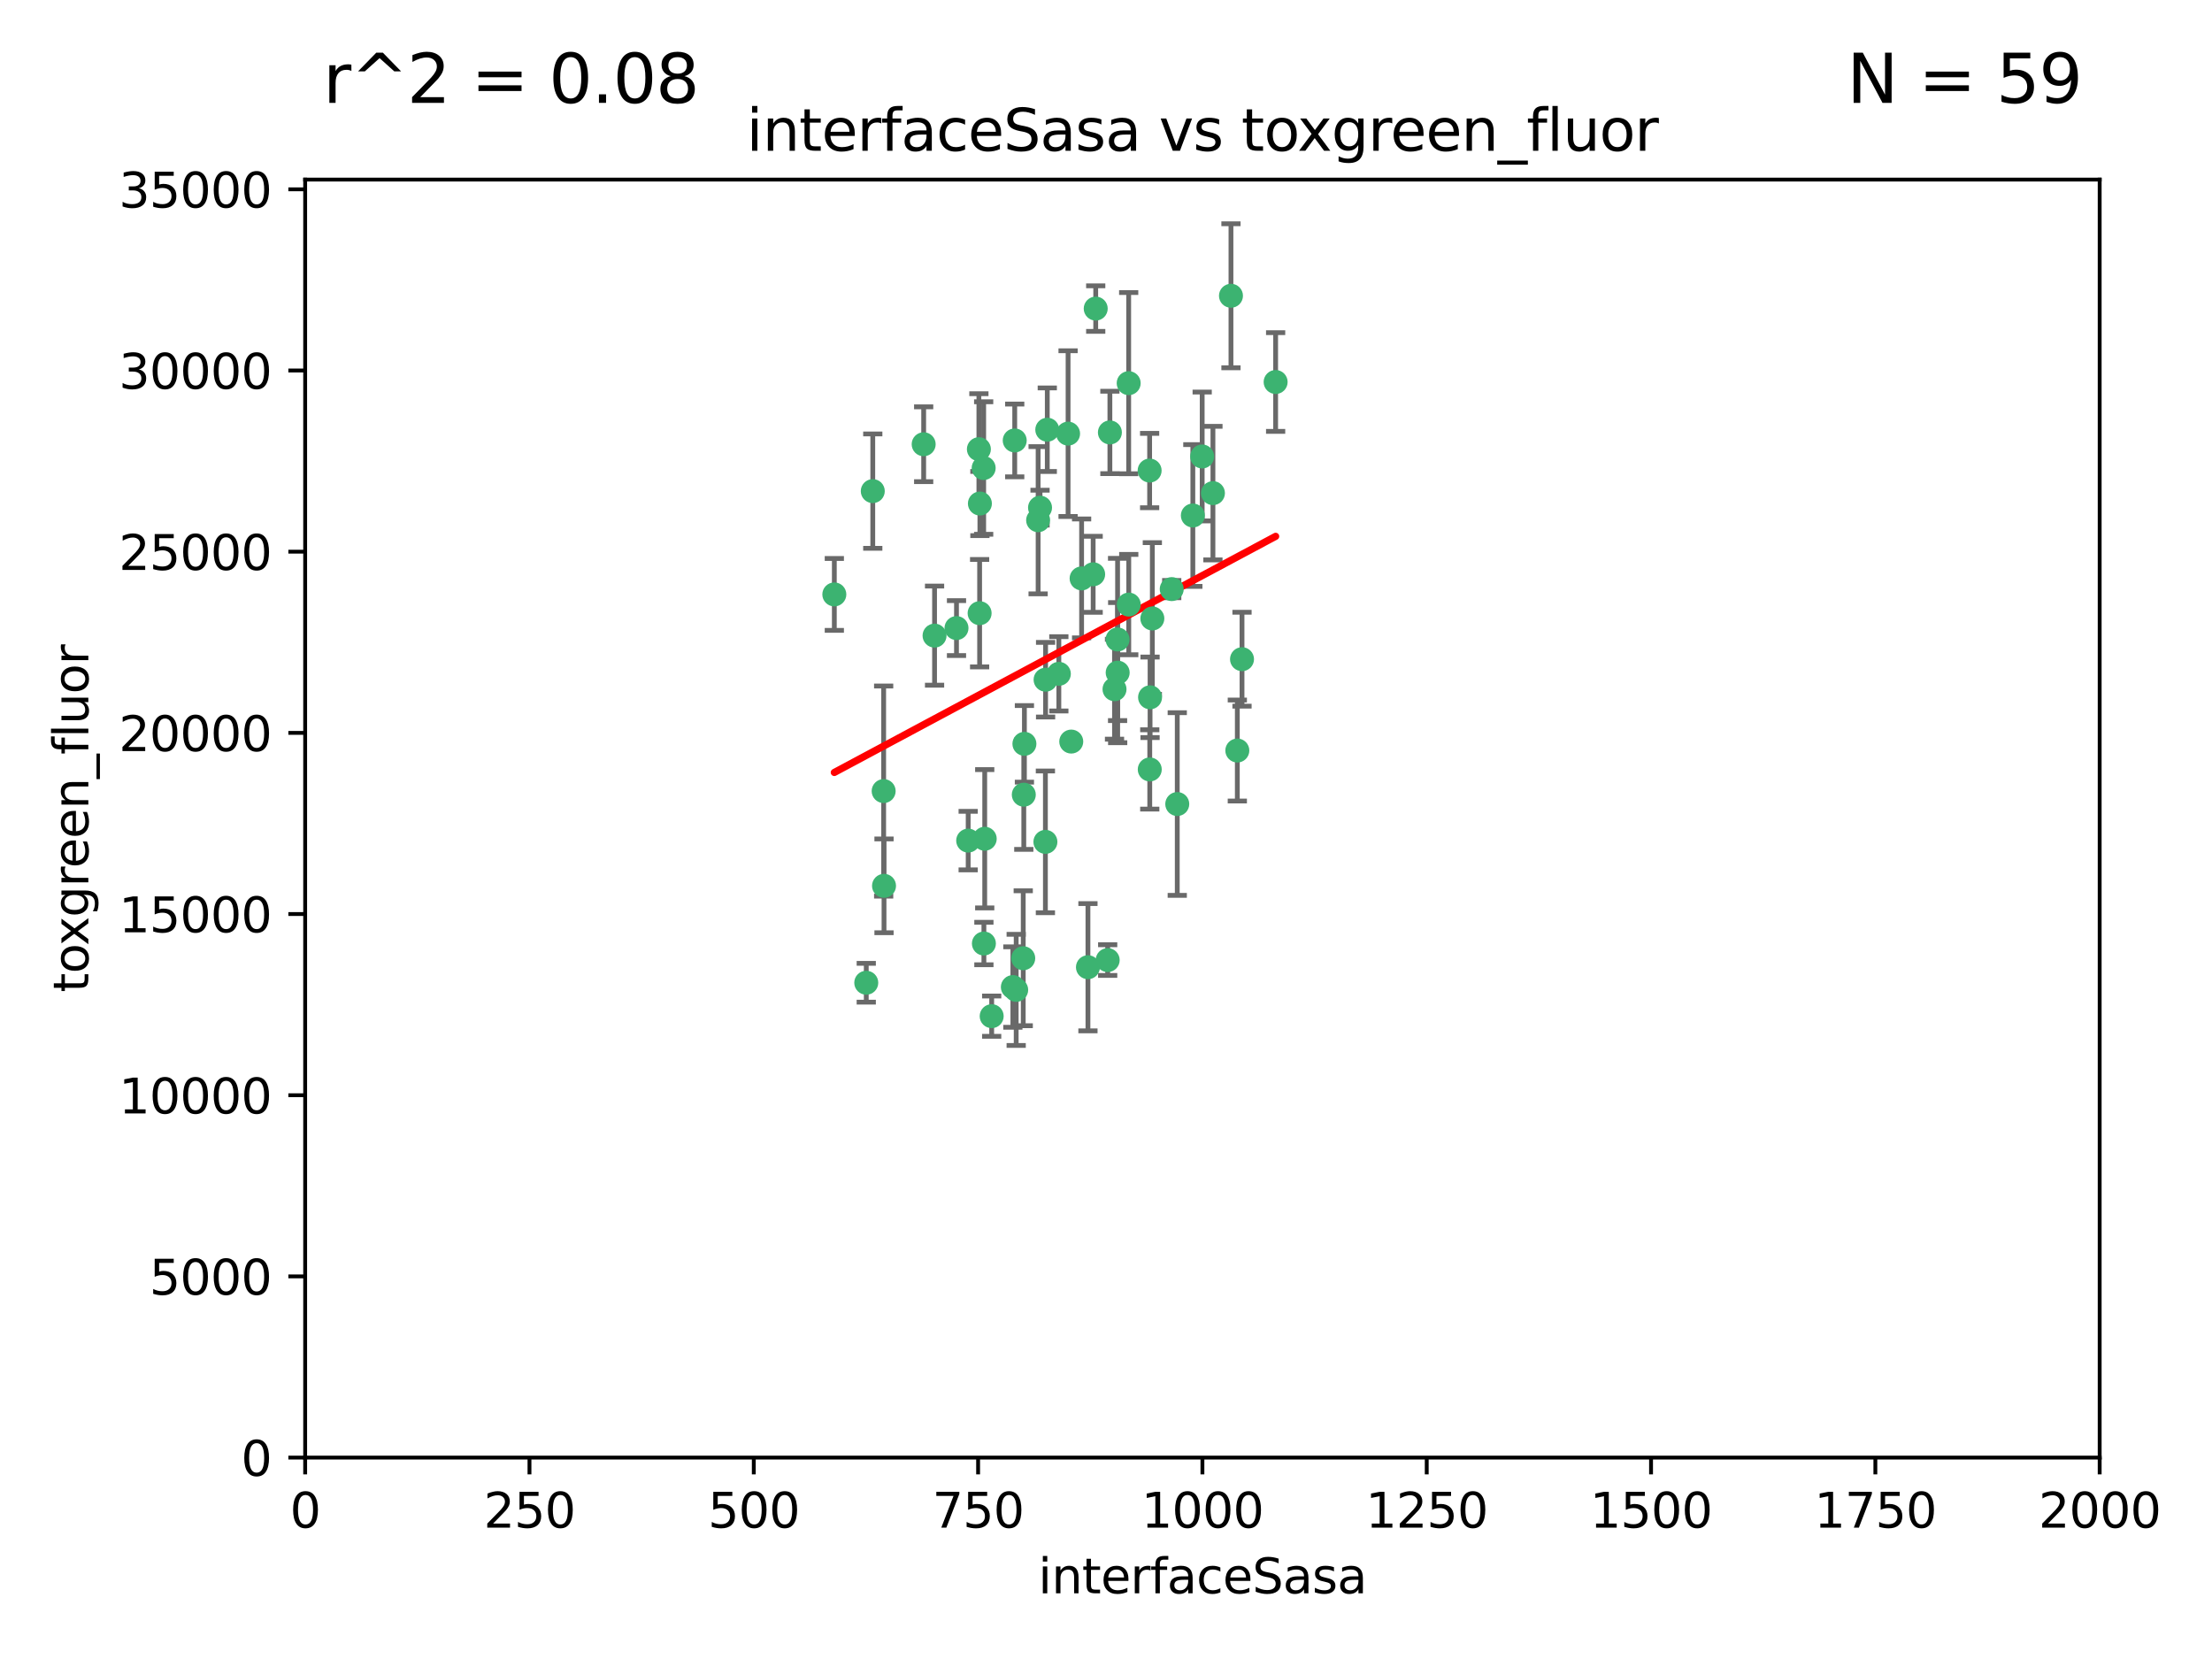<?xml version="1.0" encoding="utf-8" standalone="no"?>
<!DOCTYPE svg PUBLIC "-//W3C//DTD SVG 1.1//EN"
  "http://www.w3.org/Graphics/SVG/1.1/DTD/svg11.dtd">
<svg xmlns:xlink="http://www.w3.org/1999/xlink" width="460.8pt" height="345.6pt" viewBox="0 0 460.8 345.6" xmlns="http://www.w3.org/2000/svg" version="1.1">
 <defs>
  <style type="text/css">*{stroke-linejoin: round; stroke-linecap: butt}</style>
 </defs>
 <g id="figure_1">
  <g id="patch_1">
   <path d="M 0 345.6 
L 460.8 345.6 
L 460.8 0 
L 0 0 
z
" style="fill: #ffffff"/>
  </g>
  <g id="axes_1">
   <g id="patch_2">
    <path d="M 63.571 303.64 
L 437.4 303.64 
L 437.4 37.411 
L 63.571 37.411 
z
" style="fill: #ffffff"/>
   </g>
   <g id="PathCollection_1">
    <defs>
     <path id="m5fb612729c" d="M 0 1.118 
C 0.297 1.118 0.581 1 0.791 0.791 
C 1 0.581 1.118 0.297 1.118 0 
C 1.118 -0.297 1 -0.581 0.791 -0.791 
C 0.581 -1 0.297 -1.118 0 -1.118 
C -0.297 -1.118 -0.581 -1 -0.791 -0.791 
C -1 -0.581 -1.118 -0.297 -1.118 0 
C -1.118 0.297 -1 0.581 -0.791 0.791 
C -0.581 1 -0.297 1.118 0 1.118 
z
" style="stroke: #3cb371"/>
    </defs>
    <g clip-path="url(#pa3ee2abff6)">
     <use xlink:href="#m5fb612729c" x="239.489" y="98.026" style="fill: #3cb371; stroke: #3cb371"/>
     <use xlink:href="#m5fb612729c" x="250.437" y="95.094" style="fill: #3cb371; stroke: #3cb371"/>
     <use xlink:href="#m5fb612729c" x="218.168" y="89.516" style="fill: #3cb371; stroke: #3cb371"/>
     <use xlink:href="#m5fb612729c" x="265.738" y="79.578" style="fill: #3cb371; stroke: #3cb371"/>
     <use xlink:href="#m5fb612729c" x="252.676" y="102.727" style="fill: #3cb371; stroke: #3cb371"/>
     <use xlink:href="#m5fb612729c" x="240.054" y="128.839" style="fill: #3cb371; stroke: #3cb371"/>
     <use xlink:href="#m5fb612729c" x="258.734" y="137.321" style="fill: #3cb371; stroke: #3cb371"/>
     <use xlink:href="#m5fb612729c" x="211.385" y="91.754" style="fill: #3cb371; stroke: #3cb371"/>
     <use xlink:href="#m5fb612729c" x="235.142" y="125.947" style="fill: #3cb371; stroke: #3cb371"/>
     <use xlink:href="#m5fb612729c" x="223.161" y="154.483" style="fill: #3cb371; stroke: #3cb371"/>
     <use xlink:href="#m5fb612729c" x="248.491" y="107.386" style="fill: #3cb371; stroke: #3cb371"/>
     <use xlink:href="#m5fb612729c" x="227.725" y="119.635" style="fill: #3cb371; stroke: #3cb371"/>
     <use xlink:href="#m5fb612729c" x="235.125" y="79.819" style="fill: #3cb371; stroke: #3cb371"/>
     <use xlink:href="#m5fb612729c" x="244.091" y="122.72" style="fill: #3cb371; stroke: #3cb371"/>
     <use xlink:href="#m5fb612729c" x="231.211" y="90.084" style="fill: #3cb371; stroke: #3cb371"/>
     <use xlink:href="#m5fb612729c" x="213.404" y="154.954" style="fill: #3cb371; stroke: #3cb371"/>
     <use xlink:href="#m5fb612729c" x="204.131" y="104.896" style="fill: #3cb371; stroke: #3cb371"/>
     <use xlink:href="#m5fb612729c" x="257.757" y="156.348" style="fill: #3cb371; stroke: #3cb371"/>
     <use xlink:href="#m5fb612729c" x="216.658" y="105.756" style="fill: #3cb371; stroke: #3cb371"/>
     <use xlink:href="#m5fb612729c" x="204.916" y="97.498" style="fill: #3cb371; stroke: #3cb371"/>
     <use xlink:href="#m5fb612729c" x="192.417" y="92.545" style="fill: #3cb371; stroke: #3cb371"/>
     <use xlink:href="#m5fb612729c" x="213.275" y="165.548" style="fill: #3cb371; stroke: #3cb371"/>
     <use xlink:href="#m5fb612729c" x="222.501" y="90.332" style="fill: #3cb371; stroke: #3cb371"/>
     <use xlink:href="#m5fb612729c" x="206.585" y="211.686" style="fill: #3cb371; stroke: #3cb371"/>
     <use xlink:href="#m5fb612729c" x="230.751" y="200.005" style="fill: #3cb371; stroke: #3cb371"/>
     <use xlink:href="#m5fb612729c" x="199.256" y="130.84" style="fill: #3cb371; stroke: #3cb371"/>
     <use xlink:href="#m5fb612729c" x="211.69" y="206.213" style="fill: #3cb371; stroke: #3cb371"/>
     <use xlink:href="#m5fb612729c" x="213.159" y="199.62" style="fill: #3cb371; stroke: #3cb371"/>
     <use xlink:href="#m5fb612729c" x="217.777" y="175.376" style="fill: #3cb371; stroke: #3cb371"/>
     <use xlink:href="#m5fb612729c" x="216.26" y="108.373" style="fill: #3cb371; stroke: #3cb371"/>
     <use xlink:href="#m5fb612729c" x="220.577" y="140.37" style="fill: #3cb371; stroke: #3cb371"/>
     <use xlink:href="#m5fb612729c" x="203.92" y="93.572" style="fill: #3cb371; stroke: #3cb371"/>
     <use xlink:href="#m5fb612729c" x="181.815" y="102.308" style="fill: #3cb371; stroke: #3cb371"/>
     <use xlink:href="#m5fb612729c" x="204.073" y="127.738" style="fill: #3cb371; stroke: #3cb371"/>
     <use xlink:href="#m5fb612729c" x="239.579" y="145.262" style="fill: #3cb371; stroke: #3cb371"/>
     <use xlink:href="#m5fb612729c" x="232.833" y="140.122" style="fill: #3cb371; stroke: #3cb371"/>
     <use xlink:href="#m5fb612729c" x="210.998" y="205.621" style="fill: #3cb371; stroke: #3cb371"/>
     <use xlink:href="#m5fb612729c" x="256.433" y="61.614" style="fill: #3cb371; stroke: #3cb371"/>
     <use xlink:href="#m5fb612729c" x="194.686" y="132.411" style="fill: #3cb371; stroke: #3cb371"/>
     <use xlink:href="#m5fb612729c" x="225.318" y="120.494" style="fill: #3cb371; stroke: #3cb371"/>
     <use xlink:href="#m5fb612729c" x="180.458" y="204.723" style="fill: #3cb371; stroke: #3cb371"/>
     <use xlink:href="#m5fb612729c" x="232.811" y="133.213" style="fill: #3cb371; stroke: #3cb371"/>
     <use xlink:href="#m5fb612729c" x="239.516" y="160.289" style="fill: #3cb371; stroke: #3cb371"/>
     <use xlink:href="#m5fb612729c" x="204.964" y="196.552" style="fill: #3cb371; stroke: #3cb371"/>
     <use xlink:href="#m5fb612729c" x="205.136" y="174.728" style="fill: #3cb371; stroke: #3cb371"/>
     <use xlink:href="#m5fb612729c" x="228.258" y="64.285" style="fill: #3cb371; stroke: #3cb371"/>
     <use xlink:href="#m5fb612729c" x="217.815" y="141.593" style="fill: #3cb371; stroke: #3cb371"/>
     <use xlink:href="#m5fb612729c" x="201.69" y="175.112" style="fill: #3cb371; stroke: #3cb371"/>
     <use xlink:href="#m5fb612729c" x="184.082" y="164.794" style="fill: #3cb371; stroke: #3cb371"/>
     <use xlink:href="#m5fb612729c" x="232.174" y="143.576" style="fill: #3cb371; stroke: #3cb371"/>
     <use xlink:href="#m5fb612729c" x="245.245" y="167.495" style="fill: #3cb371; stroke: #3cb371"/>
     <use xlink:href="#m5fb612729c" x="173.806" y="123.828" style="fill: #3cb371; stroke: #3cb371"/>
     <use xlink:href="#m5fb612729c" x="226.639" y="201.488" style="fill: #3cb371; stroke: #3cb371"/>
     <use xlink:href="#m5fb612729c" x="184.157" y="184.534" style="fill: #3cb371; stroke: #3cb371"/>
    </g>
   </g>
   <g id="matplotlib.axis_1">
    <g id="xtick_1">
     <g id="line2d_1">
      <defs>
       <path id="m1e689215a9" d="M 0 0 
L 0 3.5 
" style="stroke: #000000; stroke-width: 0.8"/>
      </defs>
      <g>
       <use xlink:href="#m1e689215a9" x="63.571" y="303.64" style="stroke: #000000; stroke-width: 0.8"/>
      </g>
     </g>
     <g id="text_1">
      <!-- 0 -->
      <g transform="translate(60.39 318.238)scale(0.1 -0.1)">
       <defs>
        <path id="DejaVuSans-30" d="M 2034 4250 
Q 1547 4250 1301 3770 
Q 1056 3291 1056 2328 
Q 1056 1369 1301 889 
Q 1547 409 2034 409 
Q 2525 409 2770 889 
Q 3016 1369 3016 2328 
Q 3016 3291 2770 3770 
Q 2525 4250 2034 4250 
z
M 2034 4750 
Q 2819 4750 3233 4129 
Q 3647 3509 3647 2328 
Q 3647 1150 3233 529 
Q 2819 -91 2034 -91 
Q 1250 -91 836 529 
Q 422 1150 422 2328 
Q 422 3509 836 4129 
Q 1250 4750 2034 4750 
z
" transform="scale(0.016)"/>
       </defs>
       <use xlink:href="#DejaVuSans-30"/>
      </g>
     </g>
    </g>
    <g id="xtick_2">
     <g id="line2d_2">
      <g>
       <use xlink:href="#m1e689215a9" x="110.3" y="303.64" style="stroke: #000000; stroke-width: 0.8"/>
      </g>
     </g>
     <g id="text_2">
      <!-- 250 -->
      <g transform="translate(100.756 318.238)scale(0.1 -0.1)">
       <defs>
        <path id="DejaVuSans-32" d="M 1228 531 
L 3431 531 
L 3431 0 
L 469 0 
L 469 531 
Q 828 903 1448 1529 
Q 2069 2156 2228 2338 
Q 2531 2678 2651 2914 
Q 2772 3150 2772 3378 
Q 2772 3750 2511 3984 
Q 2250 4219 1831 4219 
Q 1534 4219 1204 4116 
Q 875 4013 500 3803 
L 500 4441 
Q 881 4594 1212 4672 
Q 1544 4750 1819 4750 
Q 2544 4750 2975 4387 
Q 3406 4025 3406 3419 
Q 3406 3131 3298 2873 
Q 3191 2616 2906 2266 
Q 2828 2175 2409 1742 
Q 1991 1309 1228 531 
z
" transform="scale(0.016)"/>
        <path id="DejaVuSans-35" d="M 691 4666 
L 3169 4666 
L 3169 4134 
L 1269 4134 
L 1269 2991 
Q 1406 3038 1543 3061 
Q 1681 3084 1819 3084 
Q 2600 3084 3056 2656 
Q 3513 2228 3513 1497 
Q 3513 744 3044 326 
Q 2575 -91 1722 -91 
Q 1428 -91 1123 -41 
Q 819 9 494 109 
L 494 744 
Q 775 591 1075 516 
Q 1375 441 1709 441 
Q 2250 441 2565 725 
Q 2881 1009 2881 1497 
Q 2881 1984 2565 2268 
Q 2250 2553 1709 2553 
Q 1456 2553 1204 2497 
Q 953 2441 691 2322 
L 691 4666 
z
" transform="scale(0.016)"/>
       </defs>
       <use xlink:href="#DejaVuSans-32"/>
       <use xlink:href="#DejaVuSans-35" x="63.623"/>
       <use xlink:href="#DejaVuSans-30" x="127.246"/>
      </g>
     </g>
    </g>
    <g id="xtick_3">
     <g id="line2d_3">
      <g>
       <use xlink:href="#m1e689215a9" x="157.028" y="303.64" style="stroke: #000000; stroke-width: 0.8"/>
      </g>
     </g>
     <g id="text_3">
      <!-- 500 -->
      <g transform="translate(147.485 318.238)scale(0.1 -0.1)">
       <use xlink:href="#DejaVuSans-35"/>
       <use xlink:href="#DejaVuSans-30" x="63.623"/>
       <use xlink:href="#DejaVuSans-30" x="127.246"/>
      </g>
     </g>
    </g>
    <g id="xtick_4">
     <g id="line2d_4">
      <g>
       <use xlink:href="#m1e689215a9" x="203.757" y="303.64" style="stroke: #000000; stroke-width: 0.8"/>
      </g>
     </g>
     <g id="text_4">
      <!-- 750 -->
      <g transform="translate(194.213 318.238)scale(0.1 -0.1)">
       <defs>
        <path id="DejaVuSans-37" d="M 525 4666 
L 3525 4666 
L 3525 4397 
L 1831 0 
L 1172 0 
L 2766 4134 
L 525 4134 
L 525 4666 
z
" transform="scale(0.016)"/>
       </defs>
       <use xlink:href="#DejaVuSans-37"/>
       <use xlink:href="#DejaVuSans-35" x="63.623"/>
       <use xlink:href="#DejaVuSans-30" x="127.246"/>
      </g>
     </g>
    </g>
    <g id="xtick_5">
     <g id="line2d_5">
      <g>
       <use xlink:href="#m1e689215a9" x="250.486" y="303.64" style="stroke: #000000; stroke-width: 0.8"/>
      </g>
     </g>
     <g id="text_5">
      <!-- 1000 -->
      <g transform="translate(237.761 318.238)scale(0.1 -0.1)">
       <defs>
        <path id="DejaVuSans-31" d="M 794 531 
L 1825 531 
L 1825 4091 
L 703 3866 
L 703 4441 
L 1819 4666 
L 2450 4666 
L 2450 531 
L 3481 531 
L 3481 0 
L 794 0 
L 794 531 
z
" transform="scale(0.016)"/>
       </defs>
       <use xlink:href="#DejaVuSans-31"/>
       <use xlink:href="#DejaVuSans-30" x="63.623"/>
       <use xlink:href="#DejaVuSans-30" x="127.246"/>
       <use xlink:href="#DejaVuSans-30" x="190.869"/>
      </g>
     </g>
    </g>
    <g id="xtick_6">
     <g id="line2d_6">
      <g>
       <use xlink:href="#m1e689215a9" x="297.214" y="303.64" style="stroke: #000000; stroke-width: 0.8"/>
      </g>
     </g>
     <g id="text_6">
      <!-- 1250 -->
      <g transform="translate(284.489 318.238)scale(0.1 -0.1)">
       <use xlink:href="#DejaVuSans-31"/>
       <use xlink:href="#DejaVuSans-32" x="63.623"/>
       <use xlink:href="#DejaVuSans-35" x="127.246"/>
       <use xlink:href="#DejaVuSans-30" x="190.869"/>
      </g>
     </g>
    </g>
    <g id="xtick_7">
     <g id="line2d_7">
      <g>
       <use xlink:href="#m1e689215a9" x="343.943" y="303.64" style="stroke: #000000; stroke-width: 0.8"/>
      </g>
     </g>
     <g id="text_7">
      <!-- 1500 -->
      <g transform="translate(331.218 318.238)scale(0.1 -0.1)">
       <use xlink:href="#DejaVuSans-31"/>
       <use xlink:href="#DejaVuSans-35" x="63.623"/>
       <use xlink:href="#DejaVuSans-30" x="127.246"/>
       <use xlink:href="#DejaVuSans-30" x="190.869"/>
      </g>
     </g>
    </g>
    <g id="xtick_8">
     <g id="line2d_8">
      <g>
       <use xlink:href="#m1e689215a9" x="390.671" y="303.64" style="stroke: #000000; stroke-width: 0.8"/>
      </g>
     </g>
     <g id="text_8">
      <!-- 1750 -->
      <g transform="translate(377.946 318.238)scale(0.1 -0.1)">
       <use xlink:href="#DejaVuSans-31"/>
       <use xlink:href="#DejaVuSans-37" x="63.623"/>
       <use xlink:href="#DejaVuSans-35" x="127.246"/>
       <use xlink:href="#DejaVuSans-30" x="190.869"/>
      </g>
     </g>
    </g>
    <g id="xtick_9">
     <g id="line2d_9">
      <g>
       <use xlink:href="#m1e689215a9" x="437.4" y="303.64" style="stroke: #000000; stroke-width: 0.8"/>
      </g>
     </g>
     <g id="text_9">
      <!-- 2000 -->
      <g transform="translate(424.675 318.238)scale(0.1 -0.1)">
       <use xlink:href="#DejaVuSans-32"/>
       <use xlink:href="#DejaVuSans-30" x="63.623"/>
       <use xlink:href="#DejaVuSans-30" x="127.246"/>
       <use xlink:href="#DejaVuSans-30" x="190.869"/>
      </g>
     </g>
    </g>
    <g id="text_10">
     <!-- interfaceSasa -->
     <g transform="translate(216.279 331.917)scale(0.1 -0.1)">
      <defs>
       <path id="DejaVuSans-69" d="M 603 3500 
L 1178 3500 
L 1178 0 
L 603 0 
L 603 3500 
z
M 603 4863 
L 1178 4863 
L 1178 4134 
L 603 4134 
L 603 4863 
z
" transform="scale(0.016)"/>
       <path id="DejaVuSans-6e" d="M 3513 2113 
L 3513 0 
L 2938 0 
L 2938 2094 
Q 2938 2591 2744 2837 
Q 2550 3084 2163 3084 
Q 1697 3084 1428 2787 
Q 1159 2491 1159 1978 
L 1159 0 
L 581 0 
L 581 3500 
L 1159 3500 
L 1159 2956 
Q 1366 3272 1645 3428 
Q 1925 3584 2291 3584 
Q 2894 3584 3203 3211 
Q 3513 2838 3513 2113 
z
" transform="scale(0.016)"/>
       <path id="DejaVuSans-74" d="M 1172 4494 
L 1172 3500 
L 2356 3500 
L 2356 3053 
L 1172 3053 
L 1172 1153 
Q 1172 725 1289 603 
Q 1406 481 1766 481 
L 2356 481 
L 2356 0 
L 1766 0 
Q 1100 0 847 248 
Q 594 497 594 1153 
L 594 3053 
L 172 3053 
L 172 3500 
L 594 3500 
L 594 4494 
L 1172 4494 
z
" transform="scale(0.016)"/>
       <path id="DejaVuSans-65" d="M 3597 1894 
L 3597 1613 
L 953 1613 
Q 991 1019 1311 708 
Q 1631 397 2203 397 
Q 2534 397 2845 478 
Q 3156 559 3463 722 
L 3463 178 
Q 3153 47 2828 -22 
Q 2503 -91 2169 -91 
Q 1331 -91 842 396 
Q 353 884 353 1716 
Q 353 2575 817 3079 
Q 1281 3584 2069 3584 
Q 2775 3584 3186 3129 
Q 3597 2675 3597 1894 
z
M 3022 2063 
Q 3016 2534 2758 2815 
Q 2500 3097 2075 3097 
Q 1594 3097 1305 2825 
Q 1016 2553 972 2059 
L 3022 2063 
z
" transform="scale(0.016)"/>
       <path id="DejaVuSans-72" d="M 2631 2963 
Q 2534 3019 2420 3045 
Q 2306 3072 2169 3072 
Q 1681 3072 1420 2755 
Q 1159 2438 1159 1844 
L 1159 0 
L 581 0 
L 581 3500 
L 1159 3500 
L 1159 2956 
Q 1341 3275 1631 3429 
Q 1922 3584 2338 3584 
Q 2397 3584 2469 3576 
Q 2541 3569 2628 3553 
L 2631 2963 
z
" transform="scale(0.016)"/>
       <path id="DejaVuSans-66" d="M 2375 4863 
L 2375 4384 
L 1825 4384 
Q 1516 4384 1395 4259 
Q 1275 4134 1275 3809 
L 1275 3500 
L 2222 3500 
L 2222 3053 
L 1275 3053 
L 1275 0 
L 697 0 
L 697 3053 
L 147 3053 
L 147 3500 
L 697 3500 
L 697 3744 
Q 697 4328 969 4595 
Q 1241 4863 1831 4863 
L 2375 4863 
z
" transform="scale(0.016)"/>
       <path id="DejaVuSans-61" d="M 2194 1759 
Q 1497 1759 1228 1600 
Q 959 1441 959 1056 
Q 959 750 1161 570 
Q 1363 391 1709 391 
Q 2188 391 2477 730 
Q 2766 1069 2766 1631 
L 2766 1759 
L 2194 1759 
z
M 3341 1997 
L 3341 0 
L 2766 0 
L 2766 531 
Q 2569 213 2275 61 
Q 1981 -91 1556 -91 
Q 1019 -91 701 211 
Q 384 513 384 1019 
Q 384 1609 779 1909 
Q 1175 2209 1959 2209 
L 2766 2209 
L 2766 2266 
Q 2766 2663 2505 2880 
Q 2244 3097 1772 3097 
Q 1472 3097 1187 3025 
Q 903 2953 641 2809 
L 641 3341 
Q 956 3463 1253 3523 
Q 1550 3584 1831 3584 
Q 2591 3584 2966 3190 
Q 3341 2797 3341 1997 
z
" transform="scale(0.016)"/>
       <path id="DejaVuSans-63" d="M 3122 3366 
L 3122 2828 
Q 2878 2963 2633 3030 
Q 2388 3097 2138 3097 
Q 1578 3097 1268 2742 
Q 959 2388 959 1747 
Q 959 1106 1268 751 
Q 1578 397 2138 397 
Q 2388 397 2633 464 
Q 2878 531 3122 666 
L 3122 134 
Q 2881 22 2623 -34 
Q 2366 -91 2075 -91 
Q 1284 -91 818 406 
Q 353 903 353 1747 
Q 353 2603 823 3093 
Q 1294 3584 2113 3584 
Q 2378 3584 2631 3529 
Q 2884 3475 3122 3366 
z
" transform="scale(0.016)"/>
       <path id="DejaVuSans-53" d="M 3425 4513 
L 3425 3897 
Q 3066 4069 2747 4153 
Q 2428 4238 2131 4238 
Q 1616 4238 1336 4038 
Q 1056 3838 1056 3469 
Q 1056 3159 1242 3001 
Q 1428 2844 1947 2747 
L 2328 2669 
Q 3034 2534 3370 2195 
Q 3706 1856 3706 1288 
Q 3706 609 3251 259 
Q 2797 -91 1919 -91 
Q 1588 -91 1214 -16 
Q 841 59 441 206 
L 441 856 
Q 825 641 1194 531 
Q 1563 422 1919 422 
Q 2459 422 2753 634 
Q 3047 847 3047 1241 
Q 3047 1584 2836 1778 
Q 2625 1972 2144 2069 
L 1759 2144 
Q 1053 2284 737 2584 
Q 422 2884 422 3419 
Q 422 4038 858 4394 
Q 1294 4750 2059 4750 
Q 2388 4750 2728 4690 
Q 3069 4631 3425 4513 
z
" transform="scale(0.016)"/>
       <path id="DejaVuSans-73" d="M 2834 3397 
L 2834 2853 
Q 2591 2978 2328 3040 
Q 2066 3103 1784 3103 
Q 1356 3103 1142 2972 
Q 928 2841 928 2578 
Q 928 2378 1081 2264 
Q 1234 2150 1697 2047 
L 1894 2003 
Q 2506 1872 2764 1633 
Q 3022 1394 3022 966 
Q 3022 478 2636 193 
Q 2250 -91 1575 -91 
Q 1294 -91 989 -36 
Q 684 19 347 128 
L 347 722 
Q 666 556 975 473 
Q 1284 391 1588 391 
Q 1994 391 2212 530 
Q 2431 669 2431 922 
Q 2431 1156 2273 1281 
Q 2116 1406 1581 1522 
L 1381 1569 
Q 847 1681 609 1914 
Q 372 2147 372 2553 
Q 372 3047 722 3315 
Q 1072 3584 1716 3584 
Q 2034 3584 2315 3537 
Q 2597 3491 2834 3397 
z
" transform="scale(0.016)"/>
      </defs>
      <use xlink:href="#DejaVuSans-69"/>
      <use xlink:href="#DejaVuSans-6e" x="27.783"/>
      <use xlink:href="#DejaVuSans-74" x="91.162"/>
      <use xlink:href="#DejaVuSans-65" x="130.371"/>
      <use xlink:href="#DejaVuSans-72" x="191.895"/>
      <use xlink:href="#DejaVuSans-66" x="233.008"/>
      <use xlink:href="#DejaVuSans-61" x="268.213"/>
      <use xlink:href="#DejaVuSans-63" x="329.492"/>
      <use xlink:href="#DejaVuSans-65" x="384.473"/>
      <use xlink:href="#DejaVuSans-53" x="445.996"/>
      <use xlink:href="#DejaVuSans-61" x="509.473"/>
      <use xlink:href="#DejaVuSans-73" x="570.752"/>
      <use xlink:href="#DejaVuSans-61" x="622.852"/>
     </g>
    </g>
   </g>
   <g id="matplotlib.axis_2">
    <g id="ytick_1">
     <g id="line2d_10">
      <defs>
       <path id="m031bb76872" d="M 0 0 
L -3.5 0 
" style="stroke: #000000; stroke-width: 0.8"/>
      </defs>
      <g>
       <use xlink:href="#m031bb76872" x="63.571" y="303.64" style="stroke: #000000; stroke-width: 0.8"/>
      </g>
     </g>
     <g id="text_11">
      <!-- 0 -->
      <g transform="translate(50.209 307.439)scale(0.1 -0.1)">
       <use xlink:href="#DejaVuSans-30"/>
      </g>
     </g>
    </g>
    <g id="ytick_2">
     <g id="line2d_11">
      <g>
       <use xlink:href="#m031bb76872" x="63.571" y="265.897" style="stroke: #000000; stroke-width: 0.8"/>
      </g>
     </g>
     <g id="text_12">
      <!-- 5000 -->
      <g transform="translate(31.121 269.696)scale(0.1 -0.1)">
       <use xlink:href="#DejaVuSans-35"/>
       <use xlink:href="#DejaVuSans-30" x="63.623"/>
       <use xlink:href="#DejaVuSans-30" x="127.246"/>
       <use xlink:href="#DejaVuSans-30" x="190.869"/>
      </g>
     </g>
    </g>
    <g id="ytick_3">
     <g id="line2d_12">
      <g>
       <use xlink:href="#m031bb76872" x="63.571" y="228.154" style="stroke: #000000; stroke-width: 0.8"/>
      </g>
     </g>
     <g id="text_13">
      <!-- 10000 -->
      <g transform="translate(24.759 231.953)scale(0.1 -0.1)">
       <use xlink:href="#DejaVuSans-31"/>
       <use xlink:href="#DejaVuSans-30" x="63.623"/>
       <use xlink:href="#DejaVuSans-30" x="127.246"/>
       <use xlink:href="#DejaVuSans-30" x="190.869"/>
       <use xlink:href="#DejaVuSans-30" x="254.492"/>
      </g>
     </g>
    </g>
    <g id="ytick_4">
     <g id="line2d_13">
      <g>
       <use xlink:href="#m031bb76872" x="63.571" y="190.411" style="stroke: #000000; stroke-width: 0.8"/>
      </g>
     </g>
     <g id="text_14">
      <!-- 15000 -->
      <g transform="translate(24.759 194.21)scale(0.1 -0.1)">
       <use xlink:href="#DejaVuSans-31"/>
       <use xlink:href="#DejaVuSans-35" x="63.623"/>
       <use xlink:href="#DejaVuSans-30" x="127.246"/>
       <use xlink:href="#DejaVuSans-30" x="190.869"/>
       <use xlink:href="#DejaVuSans-30" x="254.492"/>
      </g>
     </g>
    </g>
    <g id="ytick_5">
     <g id="line2d_14">
      <g>
       <use xlink:href="#m031bb76872" x="63.571" y="152.668" style="stroke: #000000; stroke-width: 0.8"/>
      </g>
     </g>
     <g id="text_15">
      <!-- 20000 -->
      <g transform="translate(24.759 156.467)scale(0.1 -0.1)">
       <use xlink:href="#DejaVuSans-32"/>
       <use xlink:href="#DejaVuSans-30" x="63.623"/>
       <use xlink:href="#DejaVuSans-30" x="127.246"/>
       <use xlink:href="#DejaVuSans-30" x="190.869"/>
       <use xlink:href="#DejaVuSans-30" x="254.492"/>
      </g>
     </g>
    </g>
    <g id="ytick_6">
     <g id="line2d_15">
      <g>
       <use xlink:href="#m031bb76872" x="63.571" y="114.925" style="stroke: #000000; stroke-width: 0.8"/>
      </g>
     </g>
     <g id="text_16">
      <!-- 25000 -->
      <g transform="translate(24.759 118.724)scale(0.1 -0.1)">
       <use xlink:href="#DejaVuSans-32"/>
       <use xlink:href="#DejaVuSans-35" x="63.623"/>
       <use xlink:href="#DejaVuSans-30" x="127.246"/>
       <use xlink:href="#DejaVuSans-30" x="190.869"/>
       <use xlink:href="#DejaVuSans-30" x="254.492"/>
      </g>
     </g>
    </g>
    <g id="ytick_7">
     <g id="line2d_16">
      <g>
       <use xlink:href="#m031bb76872" x="63.571" y="77.181" style="stroke: #000000; stroke-width: 0.8"/>
      </g>
     </g>
     <g id="text_17">
      <!-- 30000 -->
      <g transform="translate(24.759 80.981)scale(0.1 -0.1)">
       <defs>
        <path id="DejaVuSans-33" d="M 2597 2516 
Q 3050 2419 3304 2112 
Q 3559 1806 3559 1356 
Q 3559 666 3084 287 
Q 2609 -91 1734 -91 
Q 1441 -91 1130 -33 
Q 819 25 488 141 
L 488 750 
Q 750 597 1062 519 
Q 1375 441 1716 441 
Q 2309 441 2620 675 
Q 2931 909 2931 1356 
Q 2931 1769 2642 2001 
Q 2353 2234 1838 2234 
L 1294 2234 
L 1294 2753 
L 1863 2753 
Q 2328 2753 2575 2939 
Q 2822 3125 2822 3475 
Q 2822 3834 2567 4026 
Q 2313 4219 1838 4219 
Q 1578 4219 1281 4162 
Q 984 4106 628 3988 
L 628 4550 
Q 988 4650 1302 4700 
Q 1616 4750 1894 4750 
Q 2613 4750 3031 4423 
Q 3450 4097 3450 3541 
Q 3450 3153 3228 2886 
Q 3006 2619 2597 2516 
z
" transform="scale(0.016)"/>
       </defs>
       <use xlink:href="#DejaVuSans-33"/>
       <use xlink:href="#DejaVuSans-30" x="63.623"/>
       <use xlink:href="#DejaVuSans-30" x="127.246"/>
       <use xlink:href="#DejaVuSans-30" x="190.869"/>
       <use xlink:href="#DejaVuSans-30" x="254.492"/>
      </g>
     </g>
    </g>
    <g id="ytick_8">
     <g id="line2d_17">
      <g>
       <use xlink:href="#m031bb76872" x="63.571" y="39.438" style="stroke: #000000; stroke-width: 0.8"/>
      </g>
     </g>
     <g id="text_18">
      <!-- 35000 -->
      <g transform="translate(24.759 43.238)scale(0.1 -0.1)">
       <use xlink:href="#DejaVuSans-33"/>
       <use xlink:href="#DejaVuSans-35" x="63.623"/>
       <use xlink:href="#DejaVuSans-30" x="127.246"/>
       <use xlink:href="#DejaVuSans-30" x="190.869"/>
       <use xlink:href="#DejaVuSans-30" x="254.492"/>
      </g>
     </g>
    </g>
    <g id="text_19">
     <!-- toxgreen_fluor -->
     <g transform="translate(18.401 206.72)rotate(-90)scale(0.1 -0.1)">
      <defs>
       <path id="DejaVuSans-6f" d="M 1959 3097 
Q 1497 3097 1228 2736 
Q 959 2375 959 1747 
Q 959 1119 1226 758 
Q 1494 397 1959 397 
Q 2419 397 2687 759 
Q 2956 1122 2956 1747 
Q 2956 2369 2687 2733 
Q 2419 3097 1959 3097 
z
M 1959 3584 
Q 2709 3584 3137 3096 
Q 3566 2609 3566 1747 
Q 3566 888 3137 398 
Q 2709 -91 1959 -91 
Q 1206 -91 779 398 
Q 353 888 353 1747 
Q 353 2609 779 3096 
Q 1206 3584 1959 3584 
z
" transform="scale(0.016)"/>
       <path id="DejaVuSans-78" d="M 3513 3500 
L 2247 1797 
L 3578 0 
L 2900 0 
L 1881 1375 
L 863 0 
L 184 0 
L 1544 1831 
L 300 3500 
L 978 3500 
L 1906 2253 
L 2834 3500 
L 3513 3500 
z
" transform="scale(0.016)"/>
       <path id="DejaVuSans-67" d="M 2906 1791 
Q 2906 2416 2648 2759 
Q 2391 3103 1925 3103 
Q 1463 3103 1205 2759 
Q 947 2416 947 1791 
Q 947 1169 1205 825 
Q 1463 481 1925 481 
Q 2391 481 2648 825 
Q 2906 1169 2906 1791 
z
M 3481 434 
Q 3481 -459 3084 -895 
Q 2688 -1331 1869 -1331 
Q 1566 -1331 1297 -1286 
Q 1028 -1241 775 -1147 
L 775 -588 
Q 1028 -725 1275 -790 
Q 1522 -856 1778 -856 
Q 2344 -856 2625 -561 
Q 2906 -266 2906 331 
L 2906 616 
Q 2728 306 2450 153 
Q 2172 0 1784 0 
Q 1141 0 747 490 
Q 353 981 353 1791 
Q 353 2603 747 3093 
Q 1141 3584 1784 3584 
Q 2172 3584 2450 3431 
Q 2728 3278 2906 2969 
L 2906 3500 
L 3481 3500 
L 3481 434 
z
" transform="scale(0.016)"/>
       <path id="DejaVuSans-5f" d="M 3263 -1063 
L 3263 -1509 
L -63 -1509 
L -63 -1063 
L 3263 -1063 
z
" transform="scale(0.016)"/>
       <path id="DejaVuSans-6c" d="M 603 4863 
L 1178 4863 
L 1178 0 
L 603 0 
L 603 4863 
z
" transform="scale(0.016)"/>
       <path id="DejaVuSans-75" d="M 544 1381 
L 544 3500 
L 1119 3500 
L 1119 1403 
Q 1119 906 1312 657 
Q 1506 409 1894 409 
Q 2359 409 2629 706 
Q 2900 1003 2900 1516 
L 2900 3500 
L 3475 3500 
L 3475 0 
L 2900 0 
L 2900 538 
Q 2691 219 2414 64 
Q 2138 -91 1772 -91 
Q 1169 -91 856 284 
Q 544 659 544 1381 
z
M 1991 3584 
L 1991 3584 
z
" transform="scale(0.016)"/>
      </defs>
      <use xlink:href="#DejaVuSans-74"/>
      <use xlink:href="#DejaVuSans-6f" x="39.209"/>
      <use xlink:href="#DejaVuSans-78" x="97.266"/>
      <use xlink:href="#DejaVuSans-67" x="156.445"/>
      <use xlink:href="#DejaVuSans-72" x="219.922"/>
      <use xlink:href="#DejaVuSans-65" x="258.785"/>
      <use xlink:href="#DejaVuSans-65" x="320.309"/>
      <use xlink:href="#DejaVuSans-6e" x="381.832"/>
      <use xlink:href="#DejaVuSans-5f" x="445.211"/>
      <use xlink:href="#DejaVuSans-66" x="495.211"/>
      <use xlink:href="#DejaVuSans-6c" x="530.416"/>
      <use xlink:href="#DejaVuSans-75" x="558.199"/>
      <use xlink:href="#DejaVuSans-6f" x="621.578"/>
      <use xlink:href="#DejaVuSans-72" x="682.76"/>
     </g>
    </g>
   </g>
   <g id="LineCollection_1">
    <path d="M 239.489 105.772 
L 239.489 90.281 
" clip-path="url(#pa3ee2abff6)" style="fill: none; stroke: #696969"/>
    <path d="M 250.437 108.514 
L 250.437 81.675 
" clip-path="url(#pa3ee2abff6)" style="fill: none; stroke: #696969"/>
    <path d="M 218.168 98.217 
L 218.168 80.815 
" clip-path="url(#pa3ee2abff6)" style="fill: none; stroke: #696969"/>
    <path d="M 265.738 89.863 
L 265.738 69.294 
" clip-path="url(#pa3ee2abff6)" style="fill: none; stroke: #696969"/>
    <path d="M 252.676 116.638 
L 252.676 88.815 
" clip-path="url(#pa3ee2abff6)" style="fill: none; stroke: #696969"/>
    <path d="M 240.054 144.637 
L 240.054 113.041 
" clip-path="url(#pa3ee2abff6)" style="fill: none; stroke: #696969"/>
    <path d="M 258.734 147.102 
L 258.734 127.541 
" clip-path="url(#pa3ee2abff6)" style="fill: none; stroke: #696969"/>
    <path d="M 211.385 99.334 
L 211.385 84.174 
" clip-path="url(#pa3ee2abff6)" style="fill: none; stroke: #696969"/>
    <path d="M 235.142 136.397 
L 235.142 115.497 
" clip-path="url(#pa3ee2abff6)" style="fill: none; stroke: #696969"/>
    <path d="M 223.161 155.048 
L 223.161 153.918 
" clip-path="url(#pa3ee2abff6)" style="fill: none; stroke: #696969"/>
    <path d="M 248.491 122.155 
L 248.491 92.617 
" clip-path="url(#pa3ee2abff6)" style="fill: none; stroke: #696969"/>
    <path d="M 227.725 127.554 
L 227.725 111.717 
" clip-path="url(#pa3ee2abff6)" style="fill: none; stroke: #696969"/>
    <path d="M 235.125 98.693 
L 235.125 60.945 
" clip-path="url(#pa3ee2abff6)" style="fill: none; stroke: #696969"/>
    <path d="M 244.091 124.514 
L 244.091 120.926 
" clip-path="url(#pa3ee2abff6)" style="fill: none; stroke: #696969"/>
    <path d="M 231.211 98.668 
L 231.211 81.501 
" clip-path="url(#pa3ee2abff6)" style="fill: none; stroke: #696969"/>
    <path d="M 213.404 162.929 
L 213.404 146.979 
" clip-path="url(#pa3ee2abff6)" style="fill: none; stroke: #696969"/>
    <path d="M 204.131 111.578 
L 204.131 98.214 
" clip-path="url(#pa3ee2abff6)" style="fill: none; stroke: #696969"/>
    <path d="M 257.757 166.868 
L 257.757 145.829 
" clip-path="url(#pa3ee2abff6)" style="fill: none; stroke: #696969"/>
    <path d="M 216.658 109.392 
L 216.658 102.12 
" clip-path="url(#pa3ee2abff6)" style="fill: none; stroke: #696969"/>
    <path d="M 204.916 111.302 
L 204.916 83.693 
" clip-path="url(#pa3ee2abff6)" style="fill: none; stroke: #696969"/>
    <path d="M 192.417 100.341 
L 192.417 84.749 
" clip-path="url(#pa3ee2abff6)" style="fill: none; stroke: #696969"/>
    <path d="M 213.275 176.939 
L 213.275 154.157 
" clip-path="url(#pa3ee2abff6)" style="fill: none; stroke: #696969"/>
    <path d="M 222.501 107.592 
L 222.501 73.071 
" clip-path="url(#pa3ee2abff6)" style="fill: none; stroke: #696969"/>
    <path d="M 206.585 215.883 
L 206.585 207.488 
" clip-path="url(#pa3ee2abff6)" style="fill: none; stroke: #696969"/>
    <path d="M 230.751 203.204 
L 230.751 196.806 
" clip-path="url(#pa3ee2abff6)" style="fill: none; stroke: #696969"/>
    <path d="M 199.256 136.561 
L 199.256 125.12 
" clip-path="url(#pa3ee2abff6)" style="fill: none; stroke: #696969"/>
    <path d="M 211.69 217.788 
L 211.69 194.637 
" clip-path="url(#pa3ee2abff6)" style="fill: none; stroke: #696969"/>
    <path d="M 213.159 213.675 
L 213.159 185.565 
" clip-path="url(#pa3ee2abff6)" style="fill: none; stroke: #696969"/>
    <path d="M 217.777 190.142 
L 217.777 160.609 
" clip-path="url(#pa3ee2abff6)" style="fill: none; stroke: #696969"/>
    <path d="M 216.26 123.707 
L 216.26 93.039 
" clip-path="url(#pa3ee2abff6)" style="fill: none; stroke: #696969"/>
    <path d="M 220.577 148.106 
L 220.577 132.634 
" clip-path="url(#pa3ee2abff6)" style="fill: none; stroke: #696969"/>
    <path d="M 203.92 105.129 
L 203.92 82.016 
" clip-path="url(#pa3ee2abff6)" style="fill: none; stroke: #696969"/>
    <path d="M 181.815 114.22 
L 181.815 90.397 
" clip-path="url(#pa3ee2abff6)" style="fill: none; stroke: #696969"/>
    <path d="M 204.073 138.926 
L 204.073 116.549 
" clip-path="url(#pa3ee2abff6)" style="fill: none; stroke: #696969"/>
    <path d="M 239.579 153.647 
L 239.579 136.877 
" clip-path="url(#pa3ee2abff6)" style="fill: none; stroke: #696969"/>
    <path d="M 232.833 154.719 
L 232.833 125.526 
" clip-path="url(#pa3ee2abff6)" style="fill: none; stroke: #696969"/>
    <path d="M 210.998 214 
L 210.998 197.242 
" clip-path="url(#pa3ee2abff6)" style="fill: none; stroke: #696969"/>
    <path d="M 256.433 76.614 
L 256.433 46.614 
" clip-path="url(#pa3ee2abff6)" style="fill: none; stroke: #696969"/>
    <path d="M 194.686 142.738 
L 194.686 122.084 
" clip-path="url(#pa3ee2abff6)" style="fill: none; stroke: #696969"/>
    <path d="M 225.318 132.879 
L 225.318 108.108 
" clip-path="url(#pa3ee2abff6)" style="fill: none; stroke: #696969"/>
    <path d="M 180.458 208.763 
L 180.458 200.682 
" clip-path="url(#pa3ee2abff6)" style="fill: none; stroke: #696969"/>
    <path d="M 232.811 150.11 
L 232.811 116.316 
" clip-path="url(#pa3ee2abff6)" style="fill: none; stroke: #696969"/>
    <path d="M 239.516 168.551 
L 239.516 152.026 
" clip-path="url(#pa3ee2abff6)" style="fill: none; stroke: #696969"/>
    <path d="M 204.964 200.974 
L 204.964 192.13 
" clip-path="url(#pa3ee2abff6)" style="fill: none; stroke: #696969"/>
    <path d="M 205.136 189.135 
L 205.136 160.322 
" clip-path="url(#pa3ee2abff6)" style="fill: none; stroke: #696969"/>
    <path d="M 228.258 69.03 
L 228.258 59.54 
" clip-path="url(#pa3ee2abff6)" style="fill: none; stroke: #696969"/>
    <path d="M 217.815 149.363 
L 217.815 133.823 
" clip-path="url(#pa3ee2abff6)" style="fill: none; stroke: #696969"/>
    <path d="M 201.69 181.212 
L 201.69 169.013 
" clip-path="url(#pa3ee2abff6)" style="fill: none; stroke: #696969"/>
    <path d="M 184.082 186.68 
L 184.082 142.908 
" clip-path="url(#pa3ee2abff6)" style="fill: none; stroke: #696969"/>
    <path d="M 232.174 153.98 
L 232.174 133.171 
" clip-path="url(#pa3ee2abff6)" style="fill: none; stroke: #696969"/>
    <path d="M 245.245 186.519 
L 245.245 148.47 
" clip-path="url(#pa3ee2abff6)" style="fill: none; stroke: #696969"/>
    <path d="M 173.806 131.314 
L 173.806 116.343 
" clip-path="url(#pa3ee2abff6)" style="fill: none; stroke: #696969"/>
    <path d="M 226.639 214.744 
L 226.639 188.233 
" clip-path="url(#pa3ee2abff6)" style="fill: none; stroke: #696969"/>
    <path d="M 184.157 194.3 
L 184.157 174.769 
" clip-path="url(#pa3ee2abff6)" style="fill: none; stroke: #696969"/>
   </g>
   <g id="line2d_18">
    <defs>
     <path id="m0564704a6a" d="M 2 0 
L -2 -0 
" style="stroke: #696969"/>
    </defs>
    <g clip-path="url(#pa3ee2abff6)">
     <use xlink:href="#m0564704a6a" x="239.489" y="105.772" style="fill: #696969; stroke: #696969"/>
     <use xlink:href="#m0564704a6a" x="250.437" y="108.514" style="fill: #696969; stroke: #696969"/>
     <use xlink:href="#m0564704a6a" x="218.168" y="98.217" style="fill: #696969; stroke: #696969"/>
     <use xlink:href="#m0564704a6a" x="265.738" y="89.863" style="fill: #696969; stroke: #696969"/>
     <use xlink:href="#m0564704a6a" x="252.676" y="116.638" style="fill: #696969; stroke: #696969"/>
     <use xlink:href="#m0564704a6a" x="240.054" y="144.637" style="fill: #696969; stroke: #696969"/>
     <use xlink:href="#m0564704a6a" x="258.734" y="147.102" style="fill: #696969; stroke: #696969"/>
     <use xlink:href="#m0564704a6a" x="211.385" y="99.334" style="fill: #696969; stroke: #696969"/>
     <use xlink:href="#m0564704a6a" x="235.142" y="136.397" style="fill: #696969; stroke: #696969"/>
     <use xlink:href="#m0564704a6a" x="223.161" y="155.048" style="fill: #696969; stroke: #696969"/>
     <use xlink:href="#m0564704a6a" x="248.491" y="122.155" style="fill: #696969; stroke: #696969"/>
     <use xlink:href="#m0564704a6a" x="227.725" y="127.554" style="fill: #696969; stroke: #696969"/>
     <use xlink:href="#m0564704a6a" x="235.125" y="98.693" style="fill: #696969; stroke: #696969"/>
     <use xlink:href="#m0564704a6a" x="244.091" y="124.514" style="fill: #696969; stroke: #696969"/>
     <use xlink:href="#m0564704a6a" x="231.211" y="98.668" style="fill: #696969; stroke: #696969"/>
     <use xlink:href="#m0564704a6a" x="213.404" y="162.929" style="fill: #696969; stroke: #696969"/>
     <use xlink:href="#m0564704a6a" x="204.131" y="111.578" style="fill: #696969; stroke: #696969"/>
     <use xlink:href="#m0564704a6a" x="257.757" y="166.868" style="fill: #696969; stroke: #696969"/>
     <use xlink:href="#m0564704a6a" x="216.658" y="109.392" style="fill: #696969; stroke: #696969"/>
     <use xlink:href="#m0564704a6a" x="204.916" y="111.302" style="fill: #696969; stroke: #696969"/>
     <use xlink:href="#m0564704a6a" x="192.417" y="100.341" style="fill: #696969; stroke: #696969"/>
     <use xlink:href="#m0564704a6a" x="213.275" y="176.939" style="fill: #696969; stroke: #696969"/>
     <use xlink:href="#m0564704a6a" x="222.501" y="107.592" style="fill: #696969; stroke: #696969"/>
     <use xlink:href="#m0564704a6a" x="206.585" y="215.883" style="fill: #696969; stroke: #696969"/>
     <use xlink:href="#m0564704a6a" x="230.751" y="203.204" style="fill: #696969; stroke: #696969"/>
     <use xlink:href="#m0564704a6a" x="199.256" y="136.561" style="fill: #696969; stroke: #696969"/>
     <use xlink:href="#m0564704a6a" x="211.69" y="217.788" style="fill: #696969; stroke: #696969"/>
     <use xlink:href="#m0564704a6a" x="213.159" y="213.675" style="fill: #696969; stroke: #696969"/>
     <use xlink:href="#m0564704a6a" x="217.777" y="190.142" style="fill: #696969; stroke: #696969"/>
     <use xlink:href="#m0564704a6a" x="216.26" y="123.707" style="fill: #696969; stroke: #696969"/>
     <use xlink:href="#m0564704a6a" x="220.577" y="148.106" style="fill: #696969; stroke: #696969"/>
     <use xlink:href="#m0564704a6a" x="203.92" y="105.129" style="fill: #696969; stroke: #696969"/>
     <use xlink:href="#m0564704a6a" x="181.815" y="114.22" style="fill: #696969; stroke: #696969"/>
     <use xlink:href="#m0564704a6a" x="204.073" y="138.926" style="fill: #696969; stroke: #696969"/>
     <use xlink:href="#m0564704a6a" x="239.579" y="153.647" style="fill: #696969; stroke: #696969"/>
     <use xlink:href="#m0564704a6a" x="232.833" y="154.719" style="fill: #696969; stroke: #696969"/>
     <use xlink:href="#m0564704a6a" x="210.998" y="214" style="fill: #696969; stroke: #696969"/>
     <use xlink:href="#m0564704a6a" x="256.433" y="76.614" style="fill: #696969; stroke: #696969"/>
     <use xlink:href="#m0564704a6a" x="194.686" y="142.738" style="fill: #696969; stroke: #696969"/>
     <use xlink:href="#m0564704a6a" x="225.318" y="132.879" style="fill: #696969; stroke: #696969"/>
     <use xlink:href="#m0564704a6a" x="180.458" y="208.763" style="fill: #696969; stroke: #696969"/>
     <use xlink:href="#m0564704a6a" x="232.811" y="150.11" style="fill: #696969; stroke: #696969"/>
     <use xlink:href="#m0564704a6a" x="239.516" y="168.551" style="fill: #696969; stroke: #696969"/>
     <use xlink:href="#m0564704a6a" x="204.964" y="200.974" style="fill: #696969; stroke: #696969"/>
     <use xlink:href="#m0564704a6a" x="205.136" y="189.135" style="fill: #696969; stroke: #696969"/>
     <use xlink:href="#m0564704a6a" x="228.258" y="69.03" style="fill: #696969; stroke: #696969"/>
     <use xlink:href="#m0564704a6a" x="217.815" y="149.363" style="fill: #696969; stroke: #696969"/>
     <use xlink:href="#m0564704a6a" x="201.69" y="181.212" style="fill: #696969; stroke: #696969"/>
     <use xlink:href="#m0564704a6a" x="184.082" y="186.68" style="fill: #696969; stroke: #696969"/>
     <use xlink:href="#m0564704a6a" x="232.174" y="153.98" style="fill: #696969; stroke: #696969"/>
     <use xlink:href="#m0564704a6a" x="245.245" y="186.519" style="fill: #696969; stroke: #696969"/>
     <use xlink:href="#m0564704a6a" x="173.806" y="131.314" style="fill: #696969; stroke: #696969"/>
     <use xlink:href="#m0564704a6a" x="226.639" y="214.744" style="fill: #696969; stroke: #696969"/>
     <use xlink:href="#m0564704a6a" x="184.157" y="194.3" style="fill: #696969; stroke: #696969"/>
    </g>
   </g>
   <g id="line2d_19">
    <g clip-path="url(#pa3ee2abff6)">
     <use xlink:href="#m0564704a6a" x="239.489" y="90.281" style="fill: #696969; stroke: #696969"/>
     <use xlink:href="#m0564704a6a" x="250.437" y="81.675" style="fill: #696969; stroke: #696969"/>
     <use xlink:href="#m0564704a6a" x="218.168" y="80.815" style="fill: #696969; stroke: #696969"/>
     <use xlink:href="#m0564704a6a" x="265.738" y="69.294" style="fill: #696969; stroke: #696969"/>
     <use xlink:href="#m0564704a6a" x="252.676" y="88.815" style="fill: #696969; stroke: #696969"/>
     <use xlink:href="#m0564704a6a" x="240.054" y="113.041" style="fill: #696969; stroke: #696969"/>
     <use xlink:href="#m0564704a6a" x="258.734" y="127.541" style="fill: #696969; stroke: #696969"/>
     <use xlink:href="#m0564704a6a" x="211.385" y="84.174" style="fill: #696969; stroke: #696969"/>
     <use xlink:href="#m0564704a6a" x="235.142" y="115.497" style="fill: #696969; stroke: #696969"/>
     <use xlink:href="#m0564704a6a" x="223.161" y="153.918" style="fill: #696969; stroke: #696969"/>
     <use xlink:href="#m0564704a6a" x="248.491" y="92.617" style="fill: #696969; stroke: #696969"/>
     <use xlink:href="#m0564704a6a" x="227.725" y="111.717" style="fill: #696969; stroke: #696969"/>
     <use xlink:href="#m0564704a6a" x="235.125" y="60.945" style="fill: #696969; stroke: #696969"/>
     <use xlink:href="#m0564704a6a" x="244.091" y="120.926" style="fill: #696969; stroke: #696969"/>
     <use xlink:href="#m0564704a6a" x="231.211" y="81.501" style="fill: #696969; stroke: #696969"/>
     <use xlink:href="#m0564704a6a" x="213.404" y="146.979" style="fill: #696969; stroke: #696969"/>
     <use xlink:href="#m0564704a6a" x="204.131" y="98.214" style="fill: #696969; stroke: #696969"/>
     <use xlink:href="#m0564704a6a" x="257.757" y="145.829" style="fill: #696969; stroke: #696969"/>
     <use xlink:href="#m0564704a6a" x="216.658" y="102.12" style="fill: #696969; stroke: #696969"/>
     <use xlink:href="#m0564704a6a" x="204.916" y="83.693" style="fill: #696969; stroke: #696969"/>
     <use xlink:href="#m0564704a6a" x="192.417" y="84.749" style="fill: #696969; stroke: #696969"/>
     <use xlink:href="#m0564704a6a" x="213.275" y="154.157" style="fill: #696969; stroke: #696969"/>
     <use xlink:href="#m0564704a6a" x="222.501" y="73.071" style="fill: #696969; stroke: #696969"/>
     <use xlink:href="#m0564704a6a" x="206.585" y="207.488" style="fill: #696969; stroke: #696969"/>
     <use xlink:href="#m0564704a6a" x="230.751" y="196.806" style="fill: #696969; stroke: #696969"/>
     <use xlink:href="#m0564704a6a" x="199.256" y="125.12" style="fill: #696969; stroke: #696969"/>
     <use xlink:href="#m0564704a6a" x="211.69" y="194.637" style="fill: #696969; stroke: #696969"/>
     <use xlink:href="#m0564704a6a" x="213.159" y="185.565" style="fill: #696969; stroke: #696969"/>
     <use xlink:href="#m0564704a6a" x="217.777" y="160.609" style="fill: #696969; stroke: #696969"/>
     <use xlink:href="#m0564704a6a" x="216.26" y="93.039" style="fill: #696969; stroke: #696969"/>
     <use xlink:href="#m0564704a6a" x="220.577" y="132.634" style="fill: #696969; stroke: #696969"/>
     <use xlink:href="#m0564704a6a" x="203.92" y="82.016" style="fill: #696969; stroke: #696969"/>
     <use xlink:href="#m0564704a6a" x="181.815" y="90.397" style="fill: #696969; stroke: #696969"/>
     <use xlink:href="#m0564704a6a" x="204.073" y="116.549" style="fill: #696969; stroke: #696969"/>
     <use xlink:href="#m0564704a6a" x="239.579" y="136.877" style="fill: #696969; stroke: #696969"/>
     <use xlink:href="#m0564704a6a" x="232.833" y="125.526" style="fill: #696969; stroke: #696969"/>
     <use xlink:href="#m0564704a6a" x="210.998" y="197.242" style="fill: #696969; stroke: #696969"/>
     <use xlink:href="#m0564704a6a" x="256.433" y="46.614" style="fill: #696969; stroke: #696969"/>
     <use xlink:href="#m0564704a6a" x="194.686" y="122.084" style="fill: #696969; stroke: #696969"/>
     <use xlink:href="#m0564704a6a" x="225.318" y="108.108" style="fill: #696969; stroke: #696969"/>
     <use xlink:href="#m0564704a6a" x="180.458" y="200.682" style="fill: #696969; stroke: #696969"/>
     <use xlink:href="#m0564704a6a" x="232.811" y="116.316" style="fill: #696969; stroke: #696969"/>
     <use xlink:href="#m0564704a6a" x="239.516" y="152.026" style="fill: #696969; stroke: #696969"/>
     <use xlink:href="#m0564704a6a" x="204.964" y="192.13" style="fill: #696969; stroke: #696969"/>
     <use xlink:href="#m0564704a6a" x="205.136" y="160.322" style="fill: #696969; stroke: #696969"/>
     <use xlink:href="#m0564704a6a" x="228.258" y="59.54" style="fill: #696969; stroke: #696969"/>
     <use xlink:href="#m0564704a6a" x="217.815" y="133.823" style="fill: #696969; stroke: #696969"/>
     <use xlink:href="#m0564704a6a" x="201.69" y="169.013" style="fill: #696969; stroke: #696969"/>
     <use xlink:href="#m0564704a6a" x="184.082" y="142.908" style="fill: #696969; stroke: #696969"/>
     <use xlink:href="#m0564704a6a" x="232.174" y="133.171" style="fill: #696969; stroke: #696969"/>
     <use xlink:href="#m0564704a6a" x="245.245" y="148.47" style="fill: #696969; stroke: #696969"/>
     <use xlink:href="#m0564704a6a" x="173.806" y="116.343" style="fill: #696969; stroke: #696969"/>
     <use xlink:href="#m0564704a6a" x="226.639" y="188.233" style="fill: #696969; stroke: #696969"/>
     <use xlink:href="#m0564704a6a" x="184.157" y="174.769" style="fill: #696969; stroke: #696969"/>
    </g>
   </g>
   <g id="line2d_20">
    <path d="M 239.489 125.775 
L 250.437 119.918 
L 218.168 137.183 
L 265.738 111.732 
L 252.676 118.72 
L 240.054 125.473 
L 258.734 115.479 
L 211.385 140.812 
L 235.142 128.101 
L 223.161 134.512 
L 248.491 120.959 
L 227.725 132.07 
L 235.125 128.11 
L 244.091 123.313 
L 231.211 130.205 
L 213.404 139.732 
L 204.131 144.693 
L 257.757 116.002 
L 216.658 137.991 
L 204.916 144.273 
L 192.417 150.96 
L 213.275 139.801 
L 222.501 134.865 
L 206.585 143.38 
L 230.751 130.451 
L 199.256 147.301 
L 211.69 140.649 
L 213.159 139.863 
L 217.777 137.392 
L 216.26 138.204 
L 220.577 135.894 
L 203.92 144.806 
L 181.815 156.632 
L 204.073 144.724 
L 239.579 125.727 
L 232.833 129.337 
L 210.998 141.019 
L 256.433 116.71 
L 194.686 149.746 
L 225.318 133.358 
L 180.458 157.358 
L 232.811 129.349 
L 239.516 125.761 
L 204.964 144.247 
L 205.136 144.155 
L 228.258 131.785 
L 217.815 137.372 
L 201.69 145.999 
L 184.082 155.419 
L 232.174 129.69 
L 245.245 122.696 
L 173.806 160.917 
L 226.639 132.651 
L 184.157 155.379 
" clip-path="url(#pa3ee2abff6)" style="fill: none; stroke: #ff0000; stroke-width: 1.5; stroke-linecap: square"/>
   </g>
   <g id="line2d_21">
    <defs>
     <path id="m57161d0fb4" d="M 0 2 
C 0.53 2 1.039 1.789 1.414 1.414 
C 1.789 1.039 2 0.53 2 0 
C 2 -0.53 1.789 -1.039 1.414 -1.414 
C 1.039 -1.789 0.53 -2 0 -2 
C -0.53 -2 -1.039 -1.789 -1.414 -1.414 
C -1.789 -1.039 -2 -0.53 -2 0 
C -2 0.53 -1.789 1.039 -1.414 1.414 
C -1.039 1.789 -0.53 2 0 2 
z
" style="stroke: #3cb371"/>
    </defs>
    <g clip-path="url(#pa3ee2abff6)">
     <use xlink:href="#m57161d0fb4" x="239.489" y="98.026" style="fill: #3cb371; stroke: #3cb371"/>
     <use xlink:href="#m57161d0fb4" x="250.437" y="95.094" style="fill: #3cb371; stroke: #3cb371"/>
     <use xlink:href="#m57161d0fb4" x="218.168" y="89.516" style="fill: #3cb371; stroke: #3cb371"/>
     <use xlink:href="#m57161d0fb4" x="265.738" y="79.578" style="fill: #3cb371; stroke: #3cb371"/>
     <use xlink:href="#m57161d0fb4" x="252.676" y="102.727" style="fill: #3cb371; stroke: #3cb371"/>
     <use xlink:href="#m57161d0fb4" x="240.054" y="128.839" style="fill: #3cb371; stroke: #3cb371"/>
     <use xlink:href="#m57161d0fb4" x="258.734" y="137.321" style="fill: #3cb371; stroke: #3cb371"/>
     <use xlink:href="#m57161d0fb4" x="211.385" y="91.754" style="fill: #3cb371; stroke: #3cb371"/>
     <use xlink:href="#m57161d0fb4" x="235.142" y="125.947" style="fill: #3cb371; stroke: #3cb371"/>
     <use xlink:href="#m57161d0fb4" x="223.161" y="154.483" style="fill: #3cb371; stroke: #3cb371"/>
     <use xlink:href="#m57161d0fb4" x="248.491" y="107.386" style="fill: #3cb371; stroke: #3cb371"/>
     <use xlink:href="#m57161d0fb4" x="227.725" y="119.635" style="fill: #3cb371; stroke: #3cb371"/>
     <use xlink:href="#m57161d0fb4" x="235.125" y="79.819" style="fill: #3cb371; stroke: #3cb371"/>
     <use xlink:href="#m57161d0fb4" x="244.091" y="122.72" style="fill: #3cb371; stroke: #3cb371"/>
     <use xlink:href="#m57161d0fb4" x="231.211" y="90.084" style="fill: #3cb371; stroke: #3cb371"/>
     <use xlink:href="#m57161d0fb4" x="213.404" y="154.954" style="fill: #3cb371; stroke: #3cb371"/>
     <use xlink:href="#m57161d0fb4" x="204.131" y="104.896" style="fill: #3cb371; stroke: #3cb371"/>
     <use xlink:href="#m57161d0fb4" x="257.757" y="156.348" style="fill: #3cb371; stroke: #3cb371"/>
     <use xlink:href="#m57161d0fb4" x="216.658" y="105.756" style="fill: #3cb371; stroke: #3cb371"/>
     <use xlink:href="#m57161d0fb4" x="204.916" y="97.498" style="fill: #3cb371; stroke: #3cb371"/>
     <use xlink:href="#m57161d0fb4" x="192.417" y="92.545" style="fill: #3cb371; stroke: #3cb371"/>
     <use xlink:href="#m57161d0fb4" x="213.275" y="165.548" style="fill: #3cb371; stroke: #3cb371"/>
     <use xlink:href="#m57161d0fb4" x="222.501" y="90.332" style="fill: #3cb371; stroke: #3cb371"/>
     <use xlink:href="#m57161d0fb4" x="206.585" y="211.686" style="fill: #3cb371; stroke: #3cb371"/>
     <use xlink:href="#m57161d0fb4" x="230.751" y="200.005" style="fill: #3cb371; stroke: #3cb371"/>
     <use xlink:href="#m57161d0fb4" x="199.256" y="130.84" style="fill: #3cb371; stroke: #3cb371"/>
     <use xlink:href="#m57161d0fb4" x="211.69" y="206.213" style="fill: #3cb371; stroke: #3cb371"/>
     <use xlink:href="#m57161d0fb4" x="213.159" y="199.62" style="fill: #3cb371; stroke: #3cb371"/>
     <use xlink:href="#m57161d0fb4" x="217.777" y="175.376" style="fill: #3cb371; stroke: #3cb371"/>
     <use xlink:href="#m57161d0fb4" x="216.26" y="108.373" style="fill: #3cb371; stroke: #3cb371"/>
     <use xlink:href="#m57161d0fb4" x="220.577" y="140.37" style="fill: #3cb371; stroke: #3cb371"/>
     <use xlink:href="#m57161d0fb4" x="203.92" y="93.572" style="fill: #3cb371; stroke: #3cb371"/>
     <use xlink:href="#m57161d0fb4" x="181.815" y="102.308" style="fill: #3cb371; stroke: #3cb371"/>
     <use xlink:href="#m57161d0fb4" x="204.073" y="127.738" style="fill: #3cb371; stroke: #3cb371"/>
     <use xlink:href="#m57161d0fb4" x="239.579" y="145.262" style="fill: #3cb371; stroke: #3cb371"/>
     <use xlink:href="#m57161d0fb4" x="232.833" y="140.122" style="fill: #3cb371; stroke: #3cb371"/>
     <use xlink:href="#m57161d0fb4" x="210.998" y="205.621" style="fill: #3cb371; stroke: #3cb371"/>
     <use xlink:href="#m57161d0fb4" x="256.433" y="61.614" style="fill: #3cb371; stroke: #3cb371"/>
     <use xlink:href="#m57161d0fb4" x="194.686" y="132.411" style="fill: #3cb371; stroke: #3cb371"/>
     <use xlink:href="#m57161d0fb4" x="225.318" y="120.494" style="fill: #3cb371; stroke: #3cb371"/>
     <use xlink:href="#m57161d0fb4" x="180.458" y="204.723" style="fill: #3cb371; stroke: #3cb371"/>
     <use xlink:href="#m57161d0fb4" x="232.811" y="133.213" style="fill: #3cb371; stroke: #3cb371"/>
     <use xlink:href="#m57161d0fb4" x="239.516" y="160.289" style="fill: #3cb371; stroke: #3cb371"/>
     <use xlink:href="#m57161d0fb4" x="204.964" y="196.552" style="fill: #3cb371; stroke: #3cb371"/>
     <use xlink:href="#m57161d0fb4" x="205.136" y="174.728" style="fill: #3cb371; stroke: #3cb371"/>
     <use xlink:href="#m57161d0fb4" x="228.258" y="64.285" style="fill: #3cb371; stroke: #3cb371"/>
     <use xlink:href="#m57161d0fb4" x="217.815" y="141.593" style="fill: #3cb371; stroke: #3cb371"/>
     <use xlink:href="#m57161d0fb4" x="201.69" y="175.112" style="fill: #3cb371; stroke: #3cb371"/>
     <use xlink:href="#m57161d0fb4" x="184.082" y="164.794" style="fill: #3cb371; stroke: #3cb371"/>
     <use xlink:href="#m57161d0fb4" x="232.174" y="143.576" style="fill: #3cb371; stroke: #3cb371"/>
     <use xlink:href="#m57161d0fb4" x="245.245" y="167.495" style="fill: #3cb371; stroke: #3cb371"/>
     <use xlink:href="#m57161d0fb4" x="173.806" y="123.828" style="fill: #3cb371; stroke: #3cb371"/>
     <use xlink:href="#m57161d0fb4" x="226.639" y="201.488" style="fill: #3cb371; stroke: #3cb371"/>
     <use xlink:href="#m57161d0fb4" x="184.157" y="184.534" style="fill: #3cb371; stroke: #3cb371"/>
    </g>
   </g>
   <g id="patch_3">
    <path d="M 63.571 303.64 
L 63.571 37.411 
" style="fill: none; stroke: #000000; stroke-width: 0.8; stroke-linejoin: miter; stroke-linecap: square"/>
   </g>
   <g id="patch_4">
    <path d="M 437.4 303.64 
L 437.4 37.411 
" style="fill: none; stroke: #000000; stroke-width: 0.8; stroke-linejoin: miter; stroke-linecap: square"/>
   </g>
   <g id="patch_5">
    <path d="M 63.571 303.64 
L 437.4 303.64 
" style="fill: none; stroke: #000000; stroke-width: 0.8; stroke-linejoin: miter; stroke-linecap: square"/>
   </g>
   <g id="patch_6">
    <path d="M 63.571 37.411 
L 437.4 37.411 
" style="fill: none; stroke: #000000; stroke-width: 0.8; stroke-linejoin: miter; stroke-linecap: square"/>
   </g>
   <g id="text_20">
    <!-- N = 59 -->
    <g transform="translate(384.743 21.426)scale(0.14 -0.14)">
     <defs>
      <path id="DejaVuSans-4e" d="M 628 4666 
L 1478 4666 
L 3547 763 
L 3547 4666 
L 4159 4666 
L 4159 0 
L 3309 0 
L 1241 3903 
L 1241 0 
L 628 0 
L 628 4666 
z
" transform="scale(0.016)"/>
      <path id="DejaVuSans-20" transform="scale(0.016)"/>
      <path id="DejaVuSans-3d" d="M 678 2906 
L 4684 2906 
L 4684 2381 
L 678 2381 
L 678 2906 
z
M 678 1631 
L 4684 1631 
L 4684 1100 
L 678 1100 
L 678 1631 
z
" transform="scale(0.016)"/>
      <path id="DejaVuSans-39" d="M 703 97 
L 703 672 
Q 941 559 1184 500 
Q 1428 441 1663 441 
Q 2288 441 2617 861 
Q 2947 1281 2994 2138 
Q 2813 1869 2534 1725 
Q 2256 1581 1919 1581 
Q 1219 1581 811 2004 
Q 403 2428 403 3163 
Q 403 3881 828 4315 
Q 1253 4750 1959 4750 
Q 2769 4750 3195 4129 
Q 3622 3509 3622 2328 
Q 3622 1225 3098 567 
Q 2575 -91 1691 -91 
Q 1453 -91 1209 -44 
Q 966 3 703 97 
z
M 1959 2075 
Q 2384 2075 2632 2365 
Q 2881 2656 2881 3163 
Q 2881 3666 2632 3958 
Q 2384 4250 1959 4250 
Q 1534 4250 1286 3958 
Q 1038 3666 1038 3163 
Q 1038 2656 1286 2365 
Q 1534 2075 1959 2075 
z
" transform="scale(0.016)"/>
     </defs>
     <use xlink:href="#DejaVuSans-4e"/>
     <use xlink:href="#DejaVuSans-20" x="74.805"/>
     <use xlink:href="#DejaVuSans-3d" x="106.592"/>
     <use xlink:href="#DejaVuSans-20" x="190.381"/>
     <use xlink:href="#DejaVuSans-35" x="222.168"/>
     <use xlink:href="#DejaVuSans-39" x="285.791"/>
    </g>
   </g>
   <g id="text_21">
    <!-- r^2 = 0.08 -->
    <g transform="translate(67.31 21.426)scale(0.14 -0.14)">
     <defs>
      <path id="DejaVuSans-5e" d="M 2988 4666 
L 4684 2925 
L 4056 2925 
L 2681 4159 
L 1306 2925 
L 678 2925 
L 2375 4666 
L 2988 4666 
z
" transform="scale(0.016)"/>
      <path id="DejaVuSans-2e" d="M 684 794 
L 1344 794 
L 1344 0 
L 684 0 
L 684 794 
z
" transform="scale(0.016)"/>
      <path id="DejaVuSans-38" d="M 2034 2216 
Q 1584 2216 1326 1975 
Q 1069 1734 1069 1313 
Q 1069 891 1326 650 
Q 1584 409 2034 409 
Q 2484 409 2743 651 
Q 3003 894 3003 1313 
Q 3003 1734 2745 1975 
Q 2488 2216 2034 2216 
z
M 1403 2484 
Q 997 2584 770 2862 
Q 544 3141 544 3541 
Q 544 4100 942 4425 
Q 1341 4750 2034 4750 
Q 2731 4750 3128 4425 
Q 3525 4100 3525 3541 
Q 3525 3141 3298 2862 
Q 3072 2584 2669 2484 
Q 3125 2378 3379 2068 
Q 3634 1759 3634 1313 
Q 3634 634 3220 271 
Q 2806 -91 2034 -91 
Q 1263 -91 848 271 
Q 434 634 434 1313 
Q 434 1759 690 2068 
Q 947 2378 1403 2484 
z
M 1172 3481 
Q 1172 3119 1398 2916 
Q 1625 2713 2034 2713 
Q 2441 2713 2670 2916 
Q 2900 3119 2900 3481 
Q 2900 3844 2670 4047 
Q 2441 4250 2034 4250 
Q 1625 4250 1398 4047 
Q 1172 3844 1172 3481 
z
" transform="scale(0.016)"/>
     </defs>
     <use xlink:href="#DejaVuSans-72"/>
     <use xlink:href="#DejaVuSans-5e" x="41.113"/>
     <use xlink:href="#DejaVuSans-32" x="124.902"/>
     <use xlink:href="#DejaVuSans-20" x="188.525"/>
     <use xlink:href="#DejaVuSans-3d" x="220.312"/>
     <use xlink:href="#DejaVuSans-20" x="304.102"/>
     <use xlink:href="#DejaVuSans-30" x="335.889"/>
     <use xlink:href="#DejaVuSans-2e" x="399.512"/>
     <use xlink:href="#DejaVuSans-30" x="431.299"/>
     <use xlink:href="#DejaVuSans-38" x="494.922"/>
    </g>
   </g>
   <g id="text_22">
    <!-- interfaceSasa vs toxgreen_fluor -->
    <g transform="translate(155.513 31.411)scale(0.12 -0.12)">
     <defs>
      <path id="DejaVuSans-76" d="M 191 3500 
L 800 3500 
L 1894 563 
L 2988 3500 
L 3597 3500 
L 2284 0 
L 1503 0 
L 191 3500 
z
" transform="scale(0.016)"/>
     </defs>
     <use xlink:href="#DejaVuSans-69"/>
     <use xlink:href="#DejaVuSans-6e" x="27.783"/>
     <use xlink:href="#DejaVuSans-74" x="91.162"/>
     <use xlink:href="#DejaVuSans-65" x="130.371"/>
     <use xlink:href="#DejaVuSans-72" x="191.895"/>
     <use xlink:href="#DejaVuSans-66" x="233.008"/>
     <use xlink:href="#DejaVuSans-61" x="268.213"/>
     <use xlink:href="#DejaVuSans-63" x="329.492"/>
     <use xlink:href="#DejaVuSans-65" x="384.473"/>
     <use xlink:href="#DejaVuSans-53" x="445.996"/>
     <use xlink:href="#DejaVuSans-61" x="509.473"/>
     <use xlink:href="#DejaVuSans-73" x="570.752"/>
     <use xlink:href="#DejaVuSans-61" x="622.852"/>
     <use xlink:href="#DejaVuSans-20" x="684.131"/>
     <use xlink:href="#DejaVuSans-76" x="715.918"/>
     <use xlink:href="#DejaVuSans-73" x="775.098"/>
     <use xlink:href="#DejaVuSans-20" x="827.197"/>
     <use xlink:href="#DejaVuSans-74" x="858.984"/>
     <use xlink:href="#DejaVuSans-6f" x="898.193"/>
     <use xlink:href="#DejaVuSans-78" x="956.25"/>
     <use xlink:href="#DejaVuSans-67" x="1015.43"/>
     <use xlink:href="#DejaVuSans-72" x="1078.906"/>
     <use xlink:href="#DejaVuSans-65" x="1117.77"/>
     <use xlink:href="#DejaVuSans-65" x="1179.293"/>
     <use xlink:href="#DejaVuSans-6e" x="1240.816"/>
     <use xlink:href="#DejaVuSans-5f" x="1304.195"/>
     <use xlink:href="#DejaVuSans-66" x="1354.195"/>
     <use xlink:href="#DejaVuSans-6c" x="1389.4"/>
     <use xlink:href="#DejaVuSans-75" x="1417.184"/>
     <use xlink:href="#DejaVuSans-6f" x="1480.562"/>
     <use xlink:href="#DejaVuSans-72" x="1541.744"/>
    </g>
   </g>
  </g>
 </g>
 <defs>
  <clipPath id="pa3ee2abff6">
   <rect x="63.571" y="37.411" width="373.829" height="266.229"/>
  </clipPath>
 </defs>
</svg>

